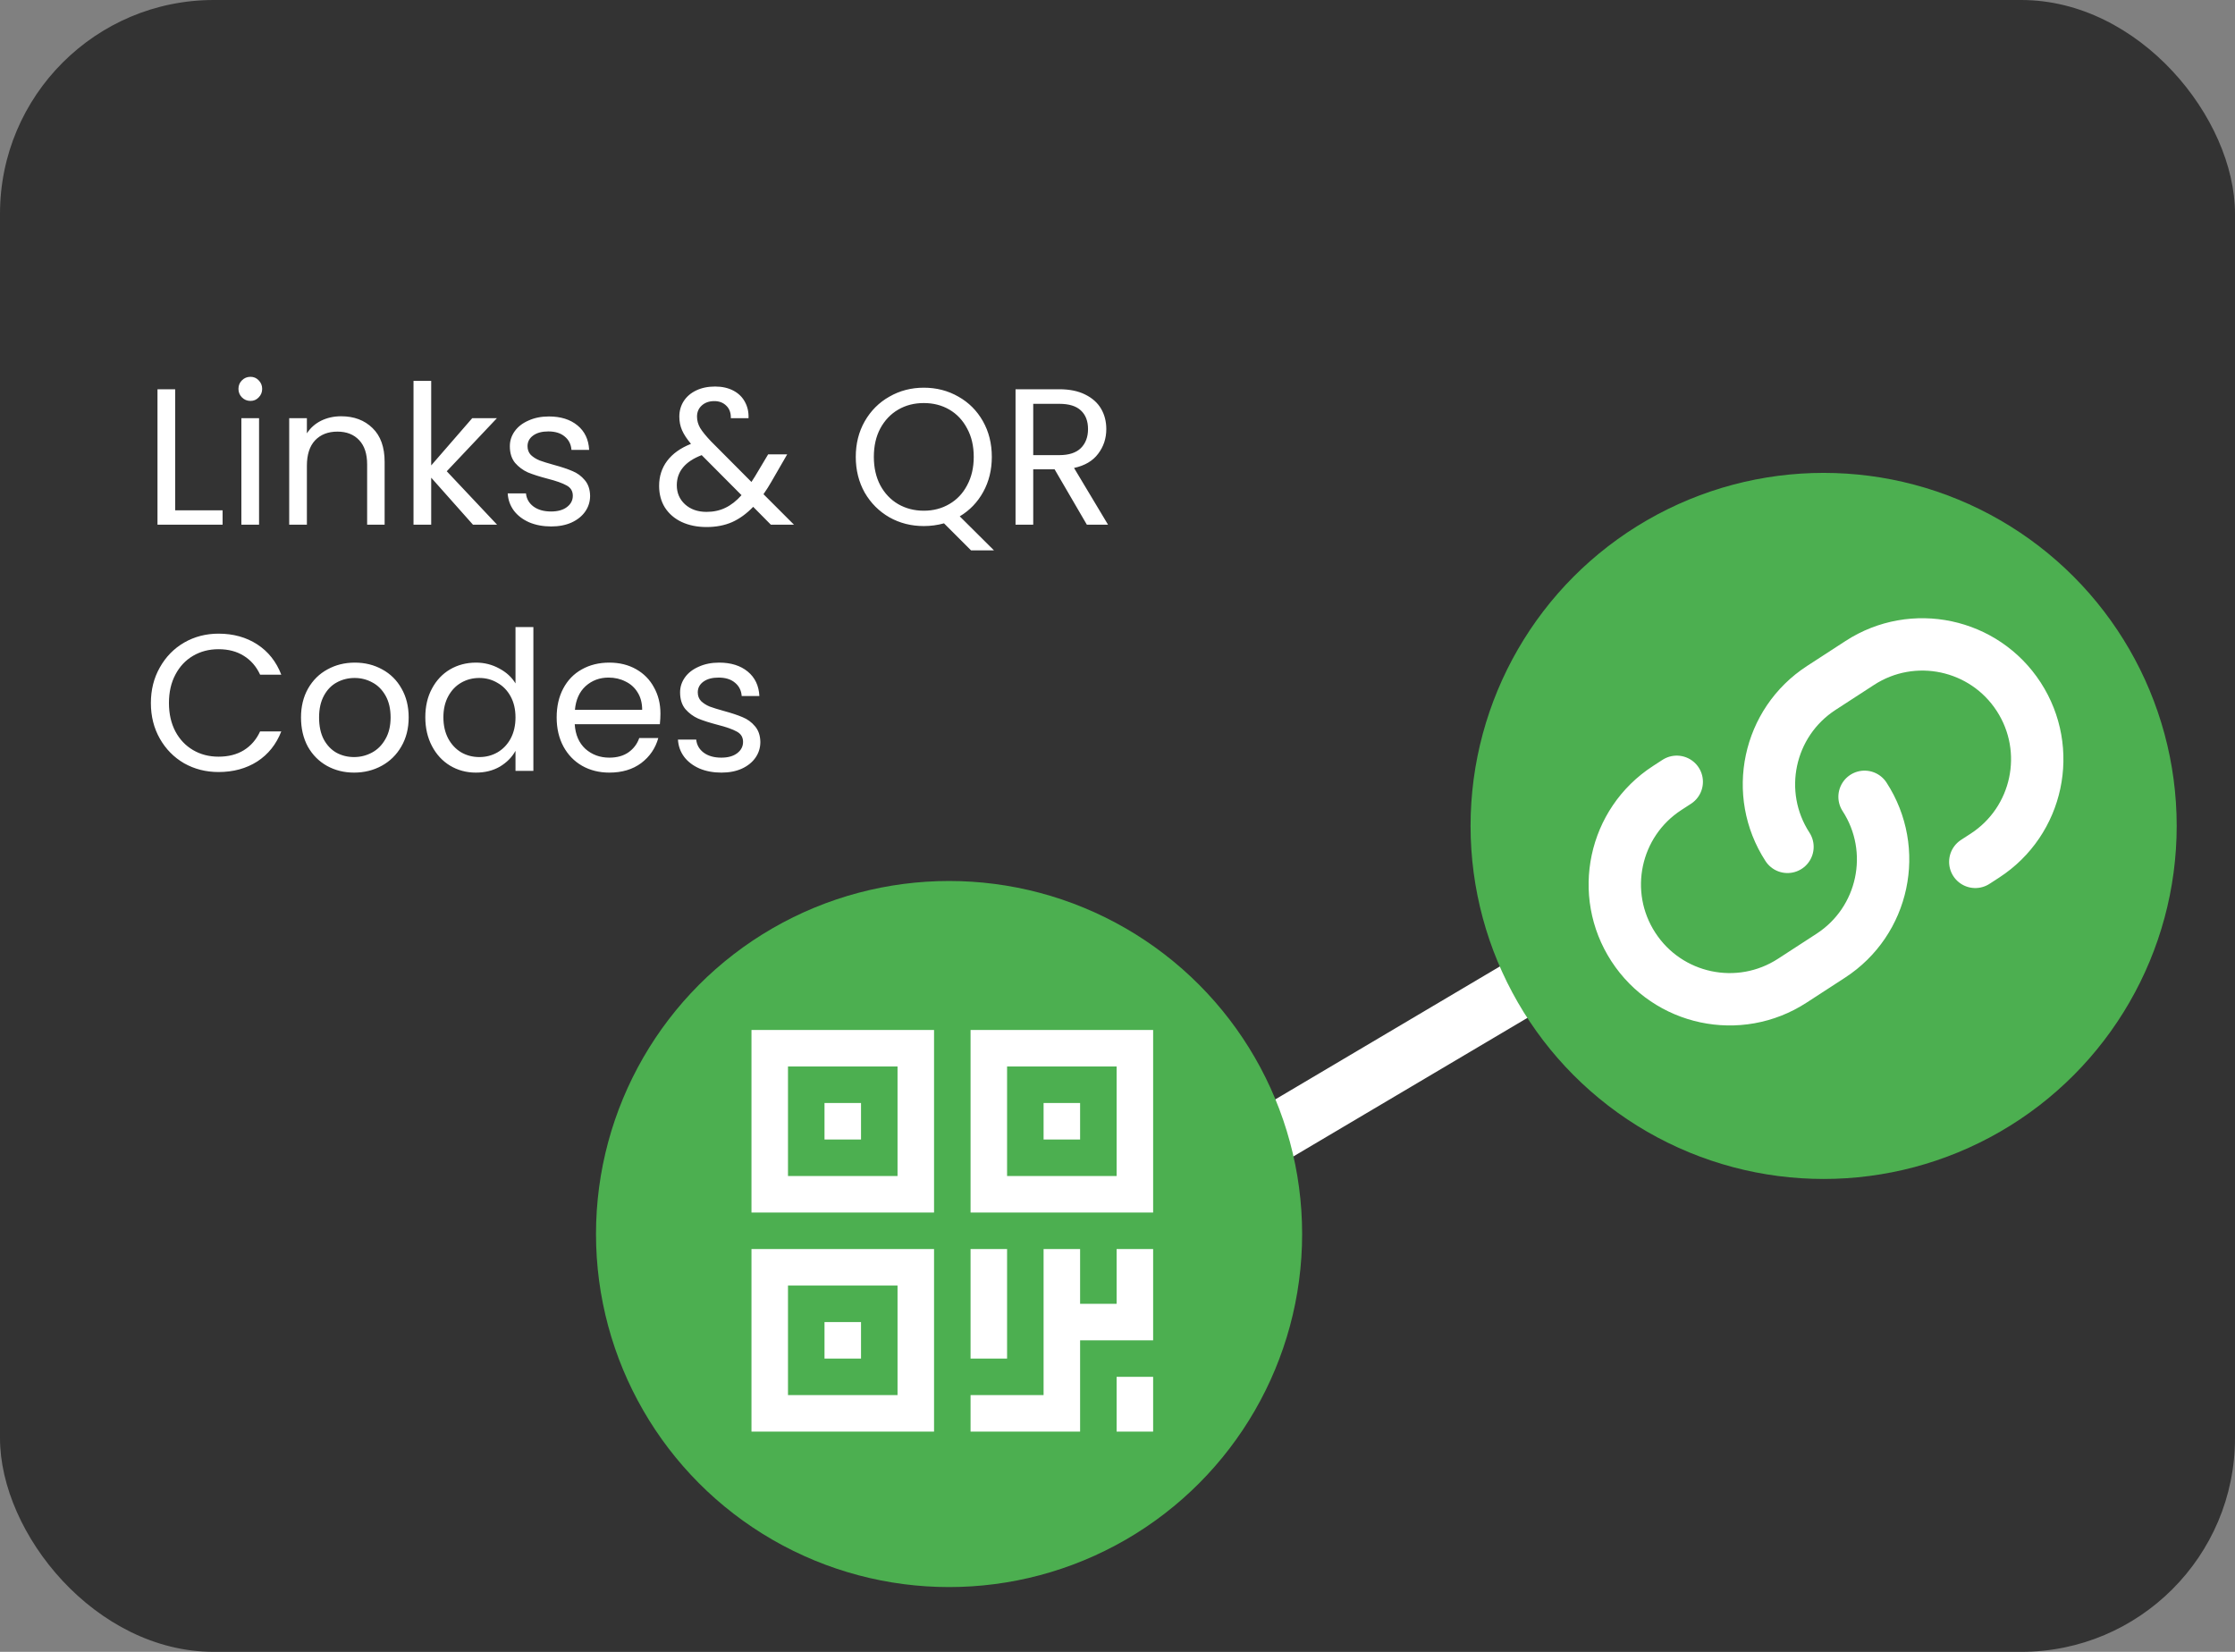 <svg width="345" height="255" viewBox="0 0 345 255" fill="none" xmlns="http://www.w3.org/2000/svg">
<rect x="0" y="0" width="345" height="255" fill="#808080" stroke="none"/>
<rect width="345" height="255" rx="33" fill="#333333"/>
<path d="M27.04 78.78H34.36V81H24.31V60.09H27.04V78.78ZM38.669 61.89C38.149 61.89 37.709 61.71 37.349 61.35C36.989 60.99 36.809 60.55 36.809 60.03C36.809 59.51 36.989 59.07 37.349 58.71C37.709 58.35 38.149 58.17 38.669 58.17C39.169 58.17 39.589 58.35 39.929 58.71C40.289 59.07 40.469 59.51 40.469 60.03C40.469 60.55 40.289 60.99 39.929 61.35C39.589 61.71 39.169 61.89 38.669 61.89ZM39.989 64.56V81H37.259V64.56H39.989ZM52.652 64.26C54.652 64.26 56.272 64.87 57.512 66.09C58.752 67.29 59.372 69.03 59.372 71.31V81H56.672V71.7C56.672 70.06 56.262 68.81 55.442 67.95C54.622 67.07 53.502 66.63 52.082 66.63C50.642 66.63 49.492 67.08 48.632 67.98C47.792 68.88 47.372 70.19 47.372 71.91V81H44.642V64.56H47.372V66.9C47.912 66.06 48.642 65.41 49.562 64.95C50.502 64.49 51.532 64.26 52.652 64.26ZM73.011 81L66.561 73.74V81H63.831V58.8H66.561V71.85L72.891 64.56H76.701L68.962 72.75L76.731 81H73.011ZM85.091 81.27C83.831 81.27 82.701 81.06 81.701 80.64C80.701 80.2 79.911 79.6 79.331 78.84C78.751 78.06 78.431 77.17 78.371 76.17H81.191C81.271 76.99 81.651 77.66 82.331 78.18C83.031 78.7 83.941 78.96 85.061 78.96C86.101 78.96 86.921 78.73 87.521 78.27C88.121 77.81 88.421 77.23 88.421 76.53C88.421 75.81 88.101 75.28 87.461 74.94C86.821 74.58 85.831 74.23 84.491 73.89C83.271 73.57 82.271 73.25 81.491 72.93C80.731 72.59 80.071 72.1 79.511 71.46C78.971 70.8 78.701 69.94 78.701 68.88C78.701 68.04 78.951 67.27 79.451 66.57C79.951 65.87 80.661 65.32 81.581 64.92C82.501 64.5 83.551 64.29 84.731 64.29C86.551 64.29 88.021 64.75 89.141 65.67C90.261 66.59 90.861 67.85 90.941 69.45H88.211C88.151 68.59 87.801 67.9 87.161 67.38C86.541 66.86 85.701 66.6 84.641 66.6C83.661 66.6 82.881 66.81 82.301 67.23C81.721 67.65 81.431 68.2 81.431 68.88C81.431 69.42 81.601 69.87 81.941 70.23C82.301 70.57 82.741 70.85 83.261 71.07C83.801 71.27 84.541 71.5 85.481 71.76C86.661 72.08 87.621 72.4 88.361 72.72C89.101 73.02 89.731 73.48 90.251 74.1C90.791 74.72 91.071 75.53 91.091 76.53C91.091 77.43 90.841 78.24 90.341 78.96C89.841 79.68 89.131 80.25 88.211 80.67C87.311 81.07 86.271 81.27 85.091 81.27ZM118.993 81L116.263 78.24C115.243 79.3 114.153 80.09 112.993 80.61C111.833 81.11 110.523 81.36 109.063 81.36C107.623 81.36 106.343 81.1 105.223 80.58C104.123 80.06 103.263 79.32 102.643 78.36C102.043 77.4 101.743 76.28 101.743 75C101.743 73.54 102.153 72.26 102.973 71.16C103.813 70.04 105.043 69.16 106.663 68.52C106.023 67.76 105.563 67.06 105.283 66.42C105.003 65.78 104.863 65.08 104.863 64.32C104.863 63.44 105.083 62.65 105.523 61.95C105.983 61.23 106.633 60.67 107.473 60.27C108.313 59.87 109.283 59.67 110.383 59.67C111.463 59.67 112.403 59.88 113.203 60.3C114.003 60.72 114.603 61.31 115.003 62.07C115.403 62.81 115.583 63.64 115.543 64.56H112.813C112.833 63.74 112.603 63.1 112.123 62.64C111.643 62.16 111.023 61.92 110.263 61.92C109.463 61.92 108.813 62.15 108.313 62.61C107.833 63.05 107.593 63.62 107.593 64.32C107.593 64.92 107.753 65.5 108.073 66.06C108.413 66.62 108.973 67.31 109.753 68.13L115.993 74.4L116.533 73.56L118.573 70.14H121.513L119.053 74.4C118.713 75 118.313 75.63 117.853 76.29L122.563 81H118.993ZM109.063 79.02C110.143 79.02 111.113 78.81 111.973 78.39C112.853 77.97 113.683 77.32 114.463 76.44L108.313 70.26C105.753 71.24 104.473 72.79 104.473 74.91C104.473 76.09 104.893 77.07 105.733 77.85C106.593 78.63 107.703 79.02 109.063 79.02ZM149.889 84.96L145.719 80.79C144.699 81.07 143.659 81.21 142.599 81.21C140.659 81.21 138.889 80.76 137.289 79.86C135.689 78.94 134.419 77.67 133.479 76.05C132.559 74.41 132.099 72.57 132.099 70.53C132.099 68.49 132.559 66.66 133.479 65.04C134.419 63.4 135.689 62.13 137.289 61.23C138.889 60.31 140.659 59.85 142.599 59.85C144.559 59.85 146.339 60.31 147.939 61.23C149.539 62.13 150.799 63.39 151.719 65.01C152.639 66.63 153.099 68.47 153.099 70.53C153.099 72.53 152.659 74.33 151.779 75.93C150.899 77.53 149.689 78.79 148.149 79.71L153.429 84.96H149.889ZM134.889 70.53C134.889 72.19 135.219 73.65 135.879 74.91C136.559 76.17 137.479 77.14 138.639 77.82C139.819 78.5 141.139 78.84 142.599 78.84C144.059 78.84 145.369 78.5 146.529 77.82C147.709 77.14 148.629 76.17 149.289 74.91C149.969 73.65 150.309 72.19 150.309 70.53C150.309 68.85 149.969 67.39 149.289 66.15C148.629 64.89 147.719 63.92 146.559 63.24C145.399 62.56 144.079 62.22 142.599 62.22C141.119 62.22 139.799 62.56 138.639 63.24C137.479 63.92 136.559 64.89 135.879 66.15C135.219 67.39 134.889 68.85 134.889 70.53ZM167.771 81L162.791 72.45H159.491V81H156.761V60.09H163.511C165.091 60.09 166.421 60.36 167.501 60.9C168.601 61.44 169.421 62.17 169.961 63.09C170.501 64.01 170.771 65.06 170.771 66.24C170.771 67.68 170.351 68.95 169.511 70.05C168.691 71.15 167.451 71.88 165.791 72.24L171.041 81H167.771ZM159.491 70.26H163.511C164.991 70.26 166.101 69.9 166.841 69.18C167.581 68.44 167.951 67.46 167.951 66.24C167.951 65 167.581 64.04 166.841 63.36C166.121 62.68 165.011 62.34 163.511 62.34H159.491V70.26ZM23.29 108.53C23.29 106.49 23.75 104.66 24.67 103.04C25.59 101.4 26.84 100.12 28.42 99.2C30.02 98.28 31.79 97.82 33.73 97.82C36.01 97.82 38 98.37 39.7 99.47C41.4 100.57 42.64 102.13 43.42 104.15H40.15C39.57 102.89 38.73 101.92 37.63 101.24C36.55 100.56 35.25 100.22 33.73 100.22C32.27 100.22 30.96 100.56 29.8 101.24C28.64 101.92 27.73 102.89 27.07 104.15C26.41 105.39 26.08 106.85 26.08 108.53C26.08 110.19 26.41 111.65 27.07 112.91C27.73 114.15 28.64 115.11 29.8 115.79C30.96 116.47 32.27 116.81 33.73 116.81C35.25 116.81 36.55 116.48 37.63 115.82C38.73 115.14 39.57 114.17 40.15 112.91H43.42C42.64 114.91 41.4 116.46 39.7 117.56C38 118.64 36.01 119.18 33.73 119.18C31.79 119.18 30.02 118.73 28.42 117.83C26.84 116.91 25.59 115.64 24.67 114.02C23.75 112.4 23.29 110.57 23.29 108.53ZM54.654 119.27C53.114 119.27 51.714 118.92 50.454 118.22C49.214 117.52 48.234 116.53 47.514 115.25C46.814 113.95 46.464 112.45 46.464 110.75C46.464 109.07 46.824 107.59 47.544 106.31C48.284 105.01 49.284 104.02 50.544 103.34C51.804 102.64 53.214 102.29 54.774 102.29C56.334 102.29 57.744 102.64 59.004 103.34C60.264 104.02 61.254 105 61.974 106.28C62.714 107.56 63.084 109.05 63.084 110.75C63.084 112.45 62.704 113.95 61.944 115.25C61.204 116.53 60.194 117.52 58.914 118.22C57.634 118.92 56.214 119.27 54.654 119.27ZM54.654 116.87C55.634 116.87 56.554 116.64 57.414 116.18C58.274 115.72 58.964 115.03 59.484 114.11C60.024 113.19 60.294 112.07 60.294 110.75C60.294 109.43 60.034 108.31 59.514 107.39C58.994 106.47 58.314 105.79 57.474 105.35C56.634 104.89 55.724 104.66 54.744 104.66C53.744 104.66 52.824 104.89 51.984 105.35C51.164 105.79 50.504 106.47 50.004 107.39C49.504 108.31 49.254 109.43 49.254 110.75C49.254 112.09 49.494 113.22 49.974 114.14C50.474 115.06 51.134 115.75 51.954 116.21C52.774 116.65 53.674 116.87 54.654 116.87ZM65.653 110.72C65.653 109.04 65.993 107.57 66.673 106.31C67.353 105.03 68.283 104.04 69.463 103.34C70.663 102.64 72.003 102.29 73.483 102.29C74.763 102.29 75.953 102.59 77.053 103.19C78.153 103.77 78.993 104.54 79.573 105.5V96.8H82.333V119H79.573V115.91C79.033 116.89 78.233 117.7 77.173 118.34C76.113 118.96 74.873 119.27 73.453 119.27C71.993 119.27 70.663 118.91 69.463 118.19C68.283 117.47 67.353 116.46 66.673 115.16C65.993 113.86 65.653 112.38 65.653 110.72ZM79.573 110.75C79.573 109.51 79.323 108.43 78.823 107.51C78.323 106.59 77.643 105.89 76.783 105.41C75.943 104.91 75.013 104.66 73.993 104.66C72.973 104.66 72.043 104.9 71.203 105.38C70.363 105.86 69.693 106.56 69.193 107.48C68.693 108.4 68.443 109.48 68.443 110.72C68.443 111.98 68.693 113.08 69.193 114.02C69.693 114.94 70.363 115.65 71.203 116.15C72.043 116.63 72.973 116.87 73.993 116.87C75.013 116.87 75.943 116.63 76.783 116.15C77.643 115.65 78.323 114.94 78.823 114.02C79.323 113.08 79.573 111.99 79.573 110.75ZM101.947 110.15C101.947 110.67 101.917 111.22 101.857 111.8H88.717C88.817 113.42 89.367 114.69 90.367 115.61C91.387 116.51 92.617 116.96 94.057 116.96C95.237 116.96 96.217 116.69 96.997 116.15C97.797 115.59 98.357 114.85 98.677 113.93H101.617C101.177 115.51 100.297 116.8 98.977 117.8C97.657 118.78 96.017 119.27 94.057 119.27C92.497 119.27 91.097 118.92 89.857 118.22C88.637 117.52 87.677 116.53 86.977 115.25C86.277 113.95 85.927 112.45 85.927 110.75C85.927 109.05 86.267 107.56 86.947 106.28C87.627 105 88.577 104.02 89.797 103.34C91.037 102.64 92.457 102.29 94.057 102.29C95.617 102.29 96.997 102.63 98.197 103.31C99.397 103.99 100.317 104.93 100.957 106.13C101.617 107.31 101.947 108.65 101.947 110.15ZM99.127 109.58C99.127 108.54 98.897 107.65 98.437 106.91C97.977 106.15 97.347 105.58 96.547 105.2C95.767 104.8 94.897 104.6 93.937 104.6C92.557 104.6 91.377 105.04 90.397 105.92C89.437 106.8 88.887 108.02 88.747 109.58H99.127ZM111.37 119.27C110.11 119.27 108.98 119.06 107.98 118.64C106.98 118.2 106.19 117.6 105.61 116.84C105.03 116.06 104.71 115.17 104.65 114.17H107.47C107.55 114.99 107.93 115.66 108.61 116.18C109.31 116.7 110.22 116.96 111.34 116.96C112.38 116.96 113.2 116.73 113.8 116.27C114.4 115.81 114.7 115.23 114.7 114.53C114.7 113.81 114.38 113.28 113.74 112.94C113.1 112.58 112.11 112.23 110.77 111.89C109.55 111.57 108.55 111.25 107.77 110.93C107.01 110.59 106.35 110.1 105.79 109.46C105.25 108.8 104.98 107.94 104.98 106.88C104.98 106.04 105.23 105.27 105.73 104.57C106.23 103.87 106.94 103.32 107.86 102.92C108.78 102.5 109.83 102.29 111.01 102.29C112.83 102.29 114.3 102.75 115.42 103.67C116.54 104.59 117.14 105.85 117.22 107.45H114.49C114.43 106.59 114.08 105.9 113.44 105.38C112.82 104.86 111.98 104.6 110.92 104.6C109.94 104.6 109.16 104.81 108.58 105.23C108 105.65 107.71 106.2 107.71 106.88C107.71 107.42 107.88 107.87 108.22 108.23C108.58 108.57 109.02 108.85 109.54 109.07C110.08 109.27 110.82 109.5 111.76 109.76C112.94 110.08 113.9 110.4 114.64 110.72C115.38 111.02 116.01 111.48 116.53 112.1C117.07 112.72 117.35 113.53 117.37 114.53C117.37 115.43 117.12 116.24 116.62 116.96C116.12 117.68 115.41 118.25 114.49 118.67C113.59 119.07 112.55 119.27 111.37 119.27Z" fill="white"/>
<line x1="271.293" y1="130.872" x2="195.293" y2="175.872" stroke="white" stroke-width="9"/>
<circle cx="146.5" cy="190.5" r="54.5" fill="#4CAF50"/>
<circle cx="281.5" cy="127.5" r="54.5" fill="#4CAF50"/>
<path fill-rule="evenodd" clip-rule="evenodd" d="M138.545 164.636H121.636V181.545H138.545V164.636ZM116 159V187.182H144.182V159H116ZM138.545 198.455H121.636V215.364H138.545V198.455ZM116 192.818V221H144.182V192.818H116ZM155.455 164.636H172.364V181.545H155.455V164.636ZM149.818 187.182V159H178V187.182H149.818ZM149.818 209.727V192.818H155.455V209.727H149.818ZM127.273 170.273V175.909H132.909V170.273H127.273ZM127.273 209.727V204.091H132.909V209.727H127.273ZM161.091 170.273V175.909H166.727V170.273H161.091ZM172.364 221V212.545H178V221H172.364ZM172.364 192.818V201.273H166.727V192.818H161.091V215.364H149.818V221H166.727V206.909H178V201.273V192.818H172.364Z" fill="white"/>
<g clip-path="url(#clip0_45_459)">
<path d="M287.817 123.006C293.151 131.219 290.817 142.201 282.603 147.535L276.655 151.398C268.442 156.731 257.46 154.397 252.126 146.184C246.793 137.971 249.127 126.989 257.34 121.655L258.827 120.689M275.92 130.732C270.587 122.519 272.921 111.537 281.134 106.203L287.082 102.34C295.296 97.007 306.277 99.341 311.611 107.554C316.945 115.767 314.61 126.749 306.397 132.083L304.91 133.048" stroke="white" stroke-width="8.083" stroke-linecap="round"/>
</g>
<defs>
<clipPath id="clip0_45_459">
<rect width="85.113" height="85.113" fill="white" transform="translate(223 114.356) rotate(-33)"/>
</clipPath>
</defs>
</svg>
